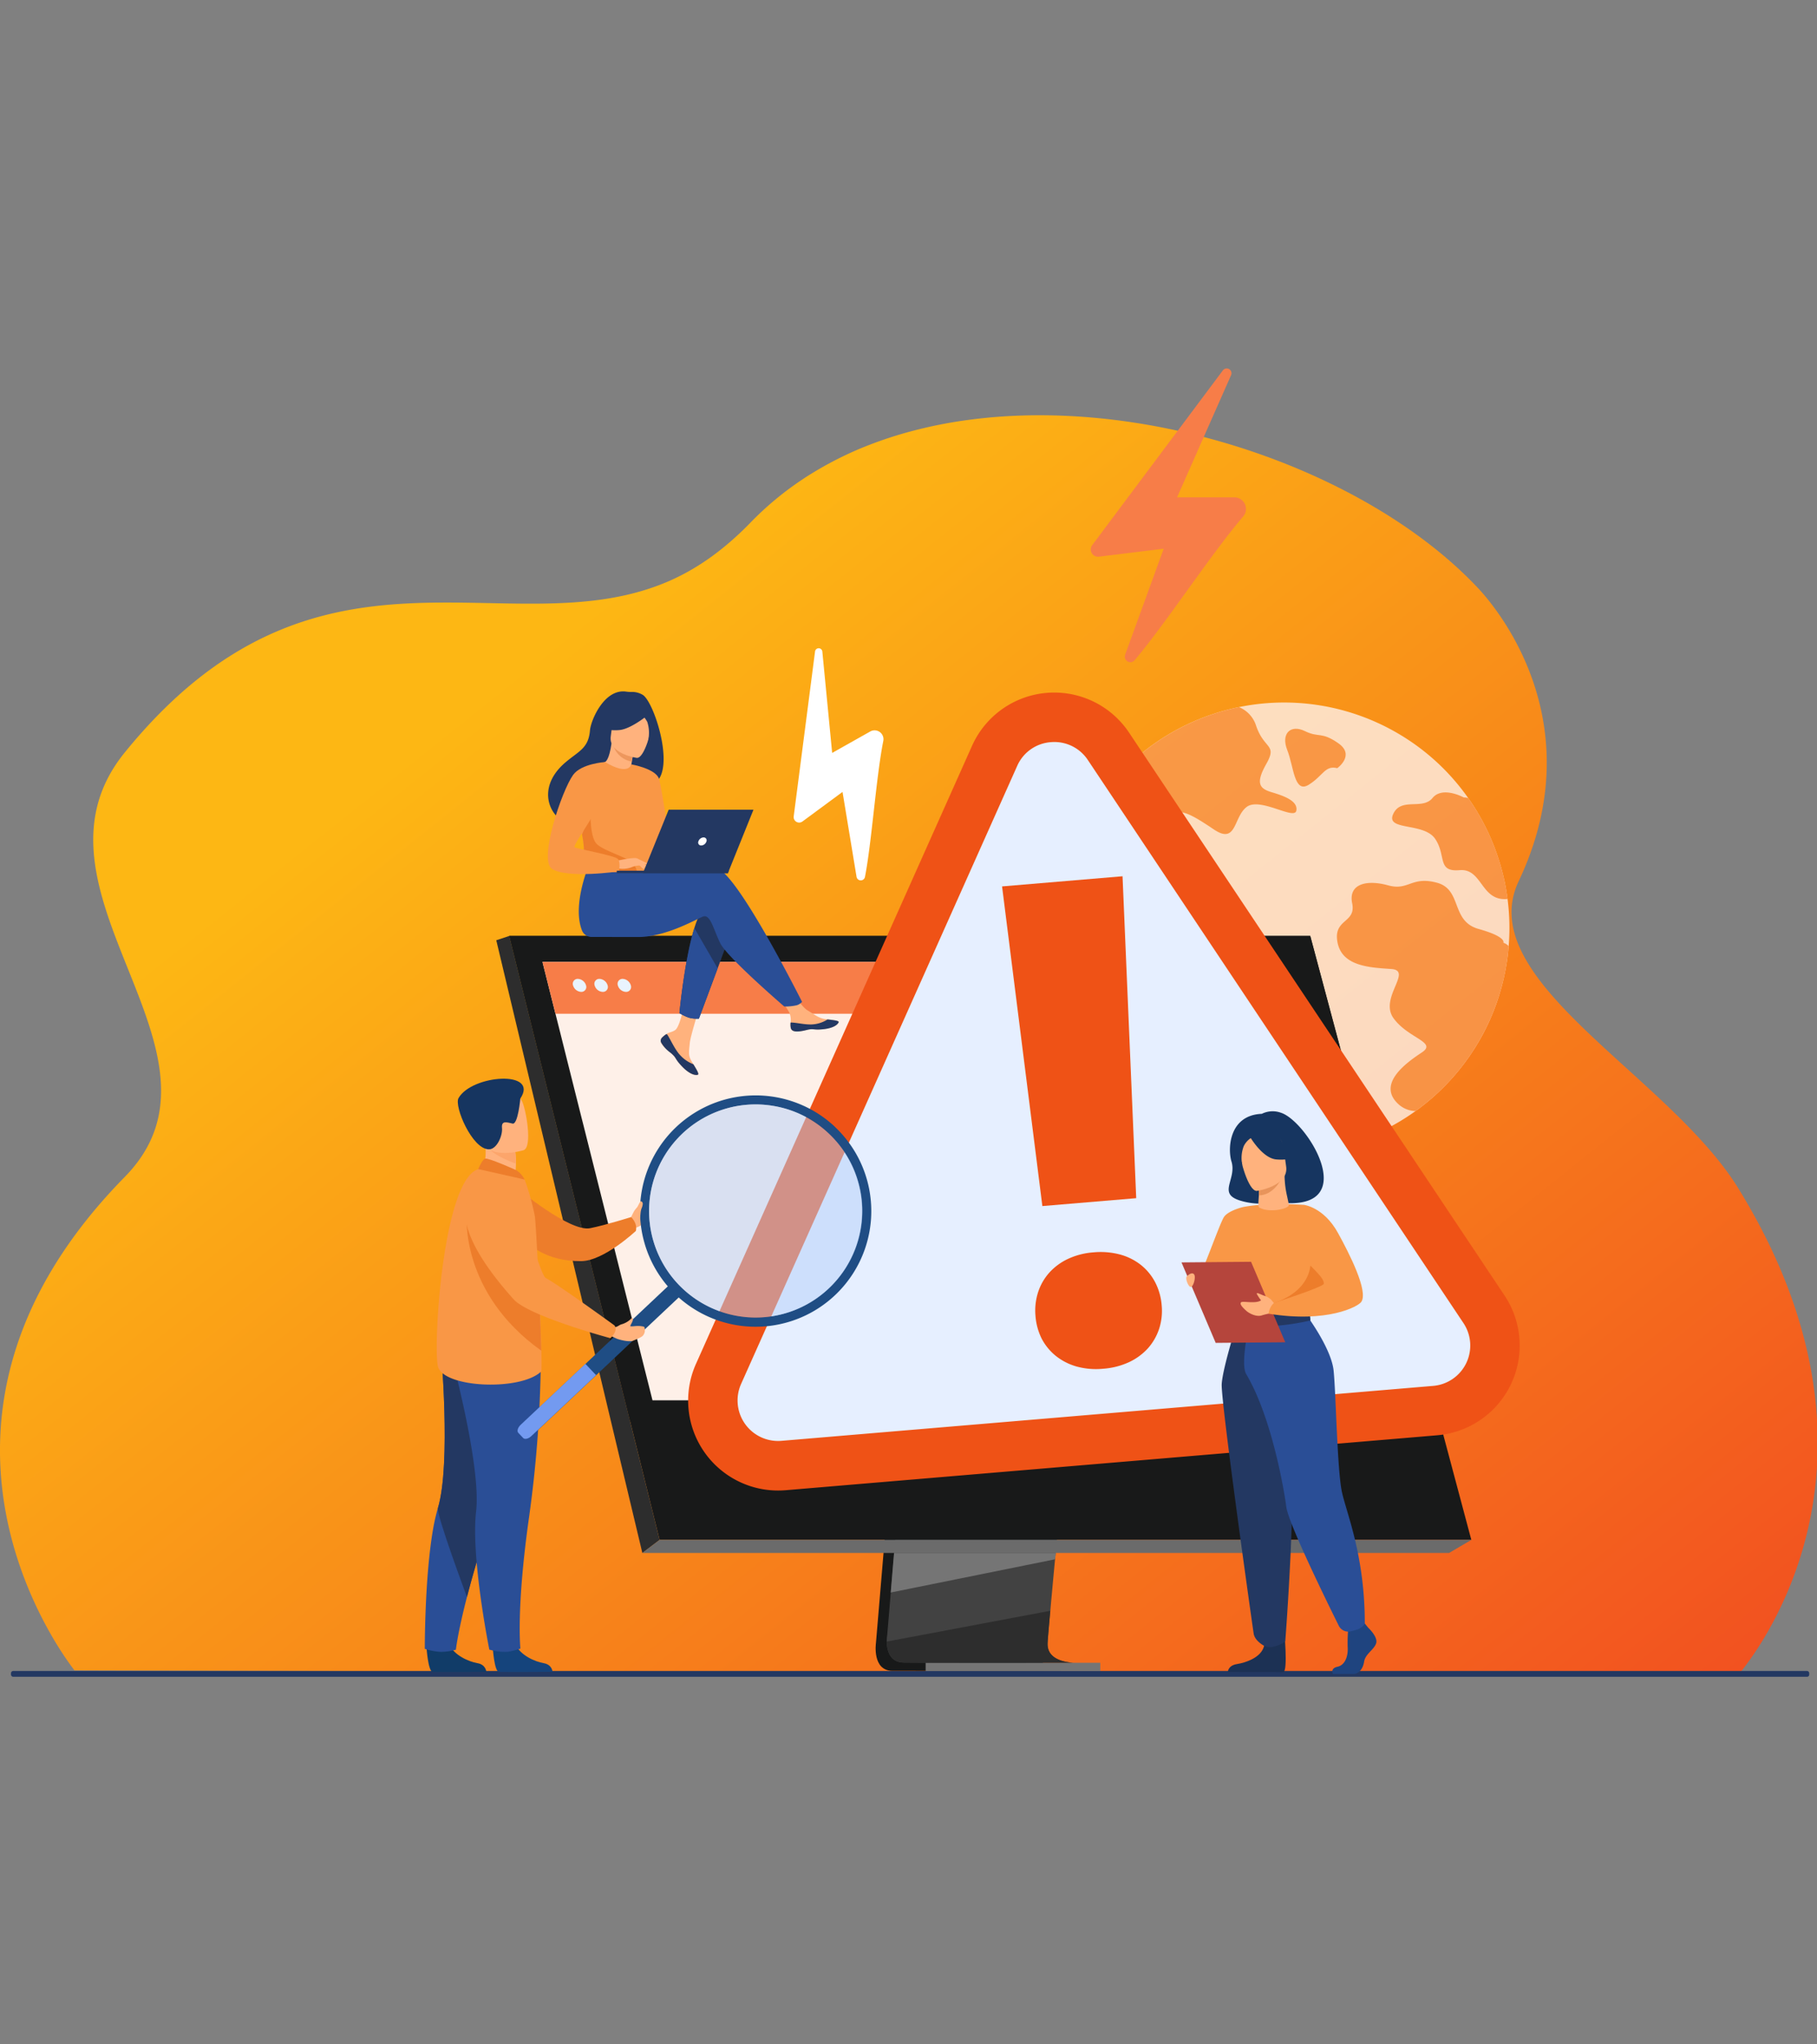 <svg xmlns="http://www.w3.org/2000/svg" xmlns:xlink="http://www.w3.org/1999/xlink" width="760" height="855" viewBox="0 0 760 855">
  <rect x="0" y="0" width="760" height="855" fill="#808080" stroke="none"/>
  <defs>
    <clipPath id="clip-path">
      <rect id="Rectangle_7359" data-name="Rectangle 7359" width="760" height="855" fill="#fff" stroke="#707070" stroke-width="1"/>
    </clipPath>
    <linearGradient id="linear-gradient" x1="0.192" y1="0.374" x2="1.201" y2="1.159" gradientUnits="objectBoundingBox">
      <stop offset="0" stop-color="#fdb714"/>
      <stop offset="1" stop-color="#ee2e24"/>
    </linearGradient>
  </defs>
  <g id="illustration" clip-path="url(#clip-path)">
    <g id="orange" transform="translate(0 154.07)">
      <g id="Group_24555" data-name="Group 24555" transform="translate(0 0)">
        <g id="Group_24537" data-name="Group 24537" transform="translate(0 19.597)">
          <path id="Path_12857" data-name="Path 12857" d="M860.452,615.007c-47.962,0-696.351-1.392-696.351-1.489-.259-.615-82.3-101.166,21-206.313,51.2-52.1-46.991-119.581,0-177.51,80.519-99.257,160.2-43.366,226.572-71.263,11.715-4.919,23.5-12.848,35.275-25.016a131.769,131.769,0,0,1,21.683-17.994c1.2-.809,2.395-1.586,3.625-2.33a148.4,148.4,0,0,1,14.466-7.864c3.333-1.586,6.732-3.042,10.227-4.369h0a166.643,166.643,0,0,1,16.926-5.5,190.243,190.243,0,0,1,25.243-4.952q5.631-.728,11.359-1.165c74.176-5.566,157.607,25.793,200.682,71.619,8.673,9.223,48.091,56.991,17.023,122.623-19.612,41.457,62.59,81.037,91.813,128.351C934.239,532.126,861.131,613.454,860.452,615.007Z" transform="translate(-132.963 -88.601)" fill="url(#linear-gradient)"/>
          <path id="Path_12858" data-name="Path 12858" d="M890.01,754.146H139.71a.939.939,0,0,1-.939-.939v-.55a.939.939,0,0,1,.939-.939H889.978a.939.939,0,0,1,.938.939v.55A.893.893,0,0,1,890.01,754.146Z" transform="translate(-134.171 -226.542)" fill="#233862"/>
        </g>
        <g id="Group_24554" data-name="Group 24554" transform="translate(177.677)">
          <g id="Group_24539" data-name="Group 24539" transform="translate(265.093 139.735)" opacity="0.8">
            <path id="Path_12859" data-name="Path 12859" d="M874.934,366.818a92.334,92.334,0,0,1-7.249,15.437,94.3,94.3,0,0,1-175.439-41.263,92.672,92.672,0,0,1,.129-14.369,94.679,94.679,0,0,1,14.207-42.363.676.676,0,0,1,.129-.194,94.642,94.642,0,0,1,53.755-40.13c2.3-.647,4.628-1.23,6.99-1.715a94.009,94.009,0,0,1,51.1,3.754c2.265.809,4.466,1.715,6.6,2.686a89.617,89.617,0,0,1,8.77,4.531,93.572,93.572,0,0,1,29.418,27.023h0A93.888,93.888,0,0,1,874.773,302a97.658,97.658,0,0,1,3.657,12.427c.583,2.621,1.036,5.307,1.392,7.994a94.495,94.495,0,0,1-4.887,44.4Z" transform="translate(-692.029 -240.294)" fill="#fef0e8"/>
            <g id="Group_24538" data-name="Group 24538" transform="translate(14.587 1.927)">
              <path id="Path_12860" data-name="Path 12860" d="M774.493,284.507c-5.566,4.3-4.078,15.858-13.722,9.353s-15.7-10.032-18.414-4.369c-2.751,5.7,5.825,8.8,3.56,14.984s-6.829,6.829-11.651,1.748-4.952-9.968-12.783-9.806c-7.8.162-11.165-3.042-10.777-8.932a7.932,7.932,0,0,0-.259-2.718.673.673,0,0,1,.129-.194,94.642,94.642,0,0,1,53.755-40.13c2.3-.647,4.628-1.23,6.99-1.715a12.43,12.43,0,0,1,7.185,7.864c3.4,9.9,8.932,7.573,4.24,15.89s-2.751,10.356,2.362,11.877,11,3.657,10.194,7.7C794.461,290.106,780.059,280.2,774.493,284.507Z" transform="translate(-710.447 -242.727)" fill="#f99850"/>
              <path id="Path_12861" data-name="Path 12861" d="M905.512,386.411a92.334,92.334,0,0,1-7.249,15.437,93.742,93.742,0,0,1-26.343,28.9A10.922,10.922,0,0,1,864.9,428c-9.45-8.447,3.074-17.411,9.644-21.748,6.6-4.369-5.631-5.793-11.812-14.3s8.285-20-1-20.615-20.583-1.23-22.46-11.165,7.864-7.9,6.149-16.279,6.375-9.935,15.016-7.541,9.709-3.981,20.421-1.1,5.664,16.084,17.476,19.353c11.813,3.3,10.324,5.761,10.324,5.761a5.435,5.435,0,0,1,2.2,1.392A91.79,91.79,0,0,1,905.512,386.411Z" transform="translate(-737.193 -261.814)" fill="#f99850"/>
              <path id="Path_12862" data-name="Path 12862" d="M916.5,332.326c-11.23,1.165-10.485-12.848-20.033-12.039-9.612.841-5.5-6.019-10.259-13.075s-20.842-3.236-17.573-10.388,12.233-1.553,16.44-6.7,13.107-.227,13.107-.227a7.2,7.2,0,0,1,1.845.227h0a93.884,93.884,0,0,1,11.424,21.78,97.648,97.648,0,0,1,3.657,12.427C915.66,326.954,916.145,329.64,916.5,332.326Z" transform="translate(-743.263 -252.098)" fill="#f99850"/>
              <path id="Path_12863" data-name="Path 12863" d="M833.488,270.641s7.638-5.4.453-10.421-8.058-2.168-13.981-5.081c-5.955-2.913-10.13,1-7.379,7.929s2.848,18.317,9,14.5C827.7,273.715,828.342,269.379,833.488,270.641Z" transform="translate(-731.513 -245.107)" fill="#f99850"/>
            </g>
          </g>
          <g id="Group_24541" data-name="Group 24541" transform="translate(29.903 237.358)">
            <path id="Path_12864" data-name="Path 12864" d="M611.662,494.654,595.546,686.177S593.863,697.8,602.5,697.8c14.207.032,70.68,0,70.68,0s-10.68-2.427-10.55-7.864c.162-6.408,18.835-197.122,18.835-197.122Z" transform="translate(-436.741 -390.446)" fill="#181919"/>
            <path id="Path_12865" data-name="Path 12865" d="M679.715,693.5c-2.783,0-57.476.1-71.3-.065-6.019-.065-7.087-5.372-7.12-8.77a15.32,15.32,0,0,1,.194-2.848l.421-4.984,1.068-12.686.939-11.2,1.2-14.4,1.036-12.168L617.611,490.29l69.774-1.812s-7.864,79.807-13.431,137.9c-.615,6.473-1.2,12.686-1.748,18.479-.162,1.845-.356,3.657-.518,5.4-.518,5.5-1,10.55-1.392,15.016-.227,2.362-.421,4.531-.583,6.537-.712,7.832-1.133,12.848-1.133,13.786a7.943,7.943,0,0,0,.129,1.553C669.812,693.238,678.648,693.5,679.715,693.5Z" transform="translate(-437.965 -389.545)" fill="#424242"/>
            <path id="Path_12866" data-name="Path 12866" d="M401.93,363.559l39.224,157.575,5.372,21.586,18.285,73.431H804.329L736.95,363.559Z" transform="translate(-396.493 -363.559)" fill="#181919"/>
            <path id="Path_12867" data-name="Path 12867" d="M400.5,363.559l-5.437,1.812,61.1,256.249,7.217-5.469Z" transform="translate(-395.065 -363.559)" fill="#2d2d2d"/>
            <path id="Path_12868" data-name="Path 12868" d="M472.214,687.966H809.629l9.321-5.469H479.431Z" transform="translate(-411.113 -429.904)" fill="#6b6b6b"/>
            <rect id="Rectangle_7360" data-name="Rectangle 7360" width="73.043" height="3.463" transform="translate(252.635 307.449) rotate(180)" fill="#757575"/>
            <path id="Path_12869" data-name="Path 12869" d="M672.48,689.4l-.388,2.654-68.706,13.884.939-11.23.453-5.307Z" transform="translate(-438.399 -431.341)" fill="#757575"/>
            <path id="Path_12870" data-name="Path 12870" d="M679.716,741.642c-2.783,0-57.476.1-71.3-.065-6.02-.065-7.088-5.372-7.12-8.77l68.383-12.88c-.712,7.832-1.133,12.848-1.133,13.786a7.942,7.942,0,0,0,.13,1.553C669.813,741.383,678.648,741.642,679.716,741.642Z" transform="translate(-437.966 -437.691)" fill="#2d2d2d"/>
            <path id="Path_12871" data-name="Path 12871" d="M401.93,363.559H736.95l54.37,202.98H452.481Z" transform="translate(-396.493 -363.559)" fill="#181919"/>
            <path id="Path_12872" data-name="Path 12872" d="M779.173,560.625H465.48l-11.23-44.661-4.337-17.282-1.748-7.055-11.521-45.891-.615-2.395-6.084-24.24-2.718-10.874-2.33-9.256-5.437-21.683H728.622l5.987,21.683,2.557,9.256,2.977,10.874,19.709,71.49h0l1.683,6.052.777,2.816L775.9,548.845Z" transform="translate(-400.14 -366.415)" fill="#fef0e8"/>
            <path id="Path_12873" data-name="Path 12873" d="M734.61,398.973H424.9l-5.437-21.683H728.622Z" transform="translate(-400.14 -366.415)" fill="#f77d48"/>
            <g id="Group_24540" data-name="Group 24540" transform="translate(32.016 17.961)">
              <path id="Path_12874" data-name="Path 12874" d="M435.578,388.957a2.056,2.056,0,0,1,2.039-2.718,3.759,3.759,0,0,1,3.4,2.718,2.056,2.056,0,0,1-2.039,2.719A3.759,3.759,0,0,1,435.578,388.957Z" transform="translate(-435.49 -386.238)" fill="#e9f3fe"/>
              <path id="Path_12875" data-name="Path 12875" d="M446.979,388.957a2.056,2.056,0,0,1,2.039-2.718,3.759,3.759,0,0,1,3.4,2.718,2.056,2.056,0,0,1-2.039,2.719A3.694,3.694,0,0,1,446.979,388.957Z" transform="translate(-437.862 -386.238)" fill="#e9f3fe"/>
              <path id="Path_12876" data-name="Path 12876" d="M459.238,388.957a2.056,2.056,0,0,1,2.039-2.718,3.759,3.759,0,0,1,3.4,2.718,2.056,2.056,0,0,1-2.039,2.719A3.694,3.694,0,0,1,459.238,388.957Z" transform="translate(-440.412 -386.238)" fill="#e9f3fe"/>
            </g>
          </g>
          <path id="Path_12877" data-name="Path 12877" d="M727.369,185.907c12.686-14.887,32.233-44.79,45.405-60.1a4.862,4.862,0,0,0-3.689-8.026H745.136l22.589-51.1a2,2,0,0,0-3.43-2.007l-54.661,73.108a3.034,3.034,0,0,0,2.783,4.822l27.12-3.333-16.117,44.3A2.327,2.327,0,0,0,727.369,185.907Z" transform="translate(-430.472 -63.857)" fill="#f77d48"/>
          <path id="Path_12878" data-name="Path 12878" d="M581.944,307.3c2.848-14.628,4.66-41.813,7.67-56.894a3.711,3.711,0,0,0-5.469-3.948l-15.922,8.965-4.11-42.4a1.533,1.533,0,0,0-3.042-.065l-8.932,69a2.3,2.3,0,0,0,3.657,2.136l16.764-12.363,5.858,35.47A1.792,1.792,0,0,0,581.944,307.3Z" transform="translate(-397.831 -94.6)" fill="#fff"/>
          <g id="Group_24545" data-name="Group 24545" transform="translate(110.095 135.568)">
            <path id="Path_12879" data-name="Path 12879" d="M811.574,538.057l-272.56,22.978a27.267,27.267,0,0,1-27.185-38.318L627.3,264.268a27.282,27.282,0,0,1,47.606-4.013L832,495.727A27.287,27.287,0,0,1,811.574,538.057Z" transform="translate(-499.043 -237.753)" fill="#e6efff"/>
            <g id="Group_24542" data-name="Group 24542">
              <path id="Path_12880" data-name="Path 12880" d="M809.725,545.661l-272.56,22.978a37.625,37.625,0,0,1-37.509-52.849L615.127,257.308a37.644,37.644,0,0,1,65.664-5.534L837.88,487.246a37.671,37.671,0,0,1-28.156,58.415ZM648.04,255.787a16.684,16.684,0,0,0-14.045,9.968L518.524,524.2a16.945,16.945,0,0,0,16.893,23.787l272.56-22.978a16.935,16.935,0,0,0,12.686-26.279L663.574,263.263A16.781,16.781,0,0,0,648.04,255.787Z" transform="translate(-496.32 -235.033)" fill="#ef5216"/>
            </g>
            <g id="Group_24544" data-name="Group 24544" transform="translate(131.364 76.839)">
              <g id="Group_24543" data-name="Group 24543">
                <path id="Path_12881" data-name="Path 12881" d="M676.168,515.972a25.062,25.062,0,0,1,1.068-9.9,22.856,22.856,0,0,1,4.66-8.188,24.58,24.58,0,0,1,7.832-5.793,30.322,30.322,0,0,1,10.712-2.751,31.683,31.683,0,0,1,11.1.906,24.329,24.329,0,0,1,8.77,4.4,22.849,22.849,0,0,1,5.955,7.282,25.253,25.253,0,0,1,2.686,9.579,24.382,24.382,0,0,1-1.068,9.806,23.139,23.139,0,0,1-4.66,8.123,24.85,24.85,0,0,1-7.929,5.825,31.051,31.051,0,0,1-10.809,2.751,30.512,30.512,0,0,1-11.036-.906,24.562,24.562,0,0,1-8.706-4.4,22.961,22.961,0,0,1-5.955-7.217A25.561,25.561,0,0,1,676.168,515.972ZM718.3,466.683l-39.256,3.3L662.187,336.293l50.389-4.24Z" transform="translate(-662.187 -332.054)" fill="#ef5216"/>
              </g>
            </g>
          </g>
          <g id="Group_24549" data-name="Group 24549" transform="translate(0 297.065)">
            <path id="Path_12882" data-name="Path 12882" d="M466.126,510.829a31.137,31.137,0,0,1,1.424-2.848c.55-.906,2.913-3.592,3.333-2.977.388.615,2.007,4.66,1.165,5.793s.065,3.107-4.207,4.3Z" transform="translate(-379.944 -452.671)" fill="#ffb27d"/>
            <path id="Path_12883" data-name="Path 12883" d="M406.425,497.059s21.78,18.188,30.259,16.505c6.634-1.327,17.152-4.66,17.152-4.66s2.783,2.621,1.974,5.793c0,0-13.366,12.589-22.913,12.654-14.887.129-21.91-7.379-21.91-7.379Z" transform="translate(-367.525 -451.037)" fill="#ed7d2b"/>
            <path id="Path_12884" data-name="Path 12884" d="M358.206,738.276s.647,10.194,2.589,10.356c.259.032,10,.032,10,.032l12.427-.065s-.1-3.01-3.722-3.625c-3.625-.647-9.709-3.2-11.91-7.994C365.294,731.9,358.206,738.276,358.206,738.276Z" transform="translate(-357.494 -500.536)" fill="#113c68"/>
            <path id="Path_12885" data-name="Path 12885" d="M357.307,706.965a26.038,26.038,0,0,0,6.731,1.262,24.319,24.319,0,0,0,6.278-.906s.712-6.893,4.628-22.039c2.039-7.961,4.984-18.188,9.159-30.874,11.554-35.114,15.049-55.632,15.372-57.574a.566.566,0,0,0,.032-.162l-.032-.032-35.47-15.567s4.369,48.382-1.2,66.959a81.325,81.325,0,0,0-2.039,8.9C357.243,677.094,357.307,706.965,357.307,706.965Z" transform="translate(-357.307 -468.514)" fill="#2a4e96"/>
            <path id="Path_12886" data-name="Path 12886" d="M376.381,685.282c2.039-7.961,4.984-18.188,9.159-30.874,11.554-35.114,15.049-55.632,15.372-57.574v-.162l-35.47-15.6s4.369,48.382-1.2,66.959C363.435,650.622,376.381,685.282,376.381,685.282Z" transform="translate(-358.743 -468.514)" fill="#233862"/>
            <path id="Path_12887" data-name="Path 12887" d="M393.185,738.276s.647,10.194,2.589,10.356c.259.032,10,.032,10,.032L418.2,748.6s-.1-3.01-3.722-3.625c-3.625-.647-9.709-3.2-11.91-7.994C400.273,731.9,393.185,738.276,393.185,738.276Z" transform="translate(-364.771 -500.536)" fill="#15447c"/>
            <path id="Path_12888" data-name="Path 12888" d="M408.691,582.5a507.208,507.208,0,0,1-4.951,69.839c-5.437,38.512-3.592,54.823-3.592,54.823a37.692,37.692,0,0,1-5.243,1.327,23.4,23.4,0,0,1-7.767-.906s-7.767-38.512-5.534-57.768S370.956,583.7,370.956,583.7Z" transform="translate(-360.146 -468.811)" fill="#2a4e96"/>
            <path id="Path_12889" data-name="Path 12889" d="M386.851,485.8l6.926,4.531,6.311-1.78c1.165-1.65,1.456-4.822,1.489-7.573a41.656,41.656,0,0,0-.259-5.049l-9.353-4.11-3.5-1.521c0,.065.259,2.848.324,3.269A23.907,23.907,0,0,1,386.851,485.8Z" transform="translate(-363.453 -445.469)" fill="#ffb27d"/>
            <path id="Path_12890" data-name="Path 12890" d="M407.327,571.29c-8.608,8.317-41.23,6.926-43.237-2.233s2.2-78.059,16.926-82.363c3.042-.906,19.385,4.369,19.385,4.369a103.91,103.91,0,0,1,4.24,15.243c.324,1.651,1.262,19.256,2.007,35.729.324,7.7.615,15.146.744,20.615C407.489,567.73,407.489,571.1,407.327,571.29Z" transform="translate(-358.621 -448.859)" fill="#f99746"/>
            <path id="Path_12891" data-name="Path 12891" d="M390.092,474.092c1.909,3.2,8.544,6.019,12.071,7.282a41.656,41.656,0,0,0-.259-5.049l-9.353-4.11C390.513,472.214,389.25,472.668,390.092,474.092Z" transform="translate(-364.072 -445.869)" fill="#fca56b"/>
            <path id="Path_12892" data-name="Path 12892" d="M404.016,470.2s-15.049,4.693-17.832-4.725-6.6-15.146,2.913-18.544c9.482-3.4,12.427-.356,14.11,2.557C404.89,452.437,407.868,468.748,404.016,470.2Z" transform="translate(-362.657 -440.298)" fill="#ffb27d"/>
            <path id="Path_12893" data-name="Path 12893" d="M400.9,447.236s-.971,10.971-3.236,10.486-4.757-1.489-4.434,1.812-2.2,8.964-5.469,8.964c-7.023-.032-14.628-18.026-12.719-21.424C380.612,437.236,408.9,435.229,400.9,447.236Z" transform="translate(-360.935 -438.949)" fill="#163560"/>
            <path id="Path_12894" data-name="Path 12894" d="M400.916,485.752c-.194-.1-11.2-5.016-12.492-4.6s-2.88,4.369-2.88,4.369l19.385,4.369S403.408,486.82,400.916,485.752Z" transform="translate(-363.181 -447.724)" fill="#ed7d2b"/>
            <g id="Group_24547" data-name="Group 24547" transform="translate(38.799 6.982)">
              <path id="Path_12895" data-name="Path 12895" d="M473.819,552.805,412.1,610.929c-1.2,1.133-2.751,1.489-3.4.809l-2.071-2.2c-.647-.68-.194-2.2,1-3.333l61.716-58.124c1.2-1.133,2.751-1.489,3.4-.809l2.071,2.2C475.469,550.152,475.016,551.64,473.819,552.805Z" transform="translate(-406.306 -468.393)" fill="#1f4d84"/>
              <path id="Path_12896" data-name="Path 12896" d="M439.149,594.258l-27.088,25.5c-1.2,1.133-2.751,1.489-3.4.809l-2.071-2.2c-.647-.68-.194-2.2,1-3.333l27.088-25.5Z" transform="translate(-406.297 -477.256)" fill="#739af0"/>
              <path id="Path_12897" data-name="Path 12897" d="M473.052,510.236a48.376,48.376,0,1,0,80.2-48.577c-.259-.259-.518-.485-.744-.744a48.388,48.388,0,0,0-79.451,49.321Zm13.819-44.661a44.519,44.519,0,0,1,40.1-13.366,44.027,44.027,0,0,1,22.881,11.456,44.553,44.553,0,1,1-62.978,1.909Z" transform="translate(-419.747 -447.765)" fill="#1f4d84"/>
              <g id="Group_24546" data-name="Group 24546" transform="translate(55.045 3.791)" opacity="0.5">
                <path id="Path_12898" data-name="Path 12898" d="M552.8,527.64a44.566,44.566,0,1,1-1.909-62.978A44.351,44.351,0,0,1,552.8,527.64Z" transform="translate(-475.8 -452.552)" fill="#b3cff9"/>
              </g>
            </g>
            <path id="Path_12899" data-name="Path 12899" d="M410.638,567.727c-34.013-24.24-31.2-56.57-31.2-56.57,12.427,7.023,24.758,22.525,30.421,35.955C410.217,554.815,410.509,562.29,410.638,567.727Z" transform="translate(-361.9 -453.97)" fill="#ed7d2b"/>
            <g id="Group_24548" data-name="Group 24548" transform="translate(16.864 42.171)">
              <path id="Path_12900" data-name="Path 12900" d="M460.151,567.946a9.116,9.116,0,0,0,4.337-2.686s1.036.065-.162,2.265l-.485.971a.2.2,0,0,0,.162.291c1.392.1,2.783-.453,5.437.129.356.065.485.971.453,1.327a3.4,3.4,0,0,1-.712,2.33c-.421.583-1.618,1.165-4.3,2.265-1,.421-3.916.1-6.634-.841l-2.168-1,.68-4.045.55.129C458.177,569.24,459.245,568.172,460.151,567.946Z" transform="translate(-394.717 -507.395)" fill="#ffb27d"/>
              <path id="Path_12901" data-name="Path 12901" d="M389.86,492.2s-30.551,5.825,9,50.065c6.311,7.087,40.486,16.279,40.486,16.279s3.463-2.945,1.715-5.34c0,0-23.528-17.088-28.706-19.806-2.33-1.23-9.029-27.282-12.848-33.56A17.214,17.214,0,0,0,389.86,492.2Z" transform="translate(-378.601 -492.197)" fill="#f99746"/>
            </g>
            <path id="Path_12902" data-name="Path 12902" d="M467.188,511.124a15.485,15.485,0,0,0,1.2-2.913,16.2,16.2,0,0,1,1.974-4.466c.194-.194.906.065.971.939a5.5,5.5,0,0,1-.485,1.942c-.55,1.359-.453,3.236-.647,3.851C469.713,512,467.188,511.124,467.188,511.124Z" transform="translate(-380.165 -452.415)" fill="#ffb27d"/>
          </g>
          <g id="Group_24551" data-name="Group 24551" transform="translate(51.469 135.093)">
            <g id="Group_24550" data-name="Group 24550">
              <path id="Path_12903" data-name="Path 12903" d="M482.388,412.983a1.842,1.842,0,0,0-.324,1.974h0c.485,1.327,2.039,2.783,3.884,4.24.227.194.453.356.615.518l.129.129.1.1c1.715,1.553,1.068,1.942,4.11,5.113,3.5,3.625,5.89,3.689,6.57,3.366.583-.291-.583-2.2-1.909-4.369a2.838,2.838,0,0,1-.194-.324c-.162-.291-.356-.583-.518-.874-1.521-2.589-1.133-3.819-.777-7.7.291-3.139,4.887-17.573,4.887-17.573l-6.667-1.165s-2.007,11.489-4.24,13.269c-1.2.939-2.524.939-3.657,1.651-.065.065-.162.1-.227.162A12.4,12.4,0,0,0,482.388,412.983Z" transform="translate(-434.698 -268.128)" fill="#ffb27d"/>
              <path id="Path_12904" data-name="Path 12904" d="M482.388,416.944a1.842,1.842,0,0,0-.324,1.974h0a13.812,13.812,0,0,0,3.884,4.24c.227.194.421.356.615.518l.129.13.1.1c1.715,1.553,1.068,1.942,4.11,5.113,3.5,3.625,5.89,3.689,6.57,3.366.583-.291-.583-2.2-1.909-4.369a14.878,14.878,0,0,1-6.214-4.6c-2.007-2.589-3.4-5.858-4.757-7.9-.162-.032-.227-.032-.388-.065A11.059,11.059,0,0,0,482.388,416.944Z" transform="translate(-434.698 -272.089)" fill="#233862"/>
              <path id="Path_12905" data-name="Path 12905" d="M549.155,408.29c.421,2.071,3.366,1.715,6.634.906s2.492.162,7.185-.356c4.66-.518,6.084-2.265,6.246-2.945.129-.615-2.168-.841-4.66-1.133-.324-.032-.615-.065-.939-.1-2.783-.356-4.854-2.168-7.379-3.625-2.395-1.392-5.987-7.12-5.987-7.12l-6.408.518s3.366,5.113,4.66,7.346a7.622,7.622,0,0,1,.615,4.369A6.772,6.772,0,0,0,549.155,408.29Z" transform="translate(-447.58 -267.61)" fill="#ffb27d"/>
              <path id="Path_12906" data-name="Path 12906" d="M557.161,412.084c3.269-.809,2.492.162,7.185-.356,4.66-.518,6.084-2.265,6.246-2.945.129-.615-2.168-.841-4.66-1.133l-.032.032a13.33,13.33,0,0,1-6.7,2.071c-3.172.065-6.537-.841-8.706-.809a7.2,7.2,0,0,0,.065,2.2C550.947,413.217,553.892,412.893,557.161,412.084Z" transform="translate(-448.952 -270.466)" fill="#233862"/>
              <path id="Path_12907" data-name="Path 12907" d="M513.762,357.63l-5.987,16.117-7.832,21.036a12.781,12.781,0,0,1-4.142-.388,18.462,18.462,0,0,1-4.013-1.942s2.168-22.589,6.246-35.567c1.036-3.333,2.2-6.019,3.5-7.541C507.775,341.9,513.762,357.63,513.762,357.63Z" transform="translate(-436.751 -257.921)" fill="#233862"/>
              <path id="Path_12908" data-name="Path 12908" d="M496.621,327.118c-3.4-1.1-12.3-.032-21.974,1.715a6.6,6.6,0,0,1-6.764-3.042h0l-24.3-1.909s-8.026,17.767-3.625,29.094a4.3,4.3,0,0,0,4.24,2.751h0s14.693.032,19.385.032c12.071,0,25.567-8.285,27.314-8.641,2.848-.583,3.981,5.146,6.861,11.133,2.848,5.987,26.829,26.57,26.829,26.57a21.937,21.937,0,0,0,5.21-.518,4.941,4.941,0,0,0,2.233-1.424S505.489,330,496.621,327.118Z" transform="translate(-425.694 -253.04)" fill="#2a4e96"/>
              <path id="Path_12909" data-name="Path 12909" d="M461.99,235.856a8.629,8.629,0,0,0-4.628-1.2,12.929,12.929,0,0,1-2.233-.129c-9.256-1.359-14.855,12.1-15.178,16.181-.615,7.476-4.563,8.609-10.13,13.3-11.165,9.385-7.9,20.292-1.78,24.337,3.657,2.427,10.1,0,10.1,0,.1.065,17.638-9.806,26.311-14.563C477.394,271.908,467.2,238.963,461.99,235.856Z" transform="translate(-422.325 -234.433)" fill="#233862"/>
              <path id="Path_12910" data-name="Path 12910" d="M463.186,275.362c.032.032-4.272,1.489-7.12.227-2.686-1.2-4.757-5.631-4.693-5.631,1.23-.065,2.589-1.133,3.625-8.188l.518.194,8.8,3.172s-.647,2.816-1.036,5.5C462.9,272.87,462.7,275.038,463.186,275.362Z" transform="translate(-428.344 -240.12)" fill="#ffb27d"/>
              <path id="Path_12911" data-name="Path 12911" d="M465.367,265.145s-.356,1.521-.874,4.369a9.911,9.911,0,0,1-7.929-7.541Z" transform="translate(-429.424 -240.162)" fill="#ed975d"/>
              <path id="Path_12912" data-name="Path 12912" d="M466.429,263.974s-12.039-1.618-10.906-9.094.324-12.719,8.058-12.007,8.8,3.786,9.029,6.375S469.6,264.2,466.429,263.974Z" transform="translate(-429.192 -236.176)" fill="#ffb27d"/>
              <path id="Path_12913" data-name="Path 12913" d="M471.291,244.962s-7.7,6.634-12.945,7.185c-5.243.518-7.217-1.165-7.217-1.165a20.634,20.634,0,0,0,4.952-6.7,3.645,3.645,0,0,1,3.042-2.168C462.844,241.79,469.932,241.661,471.291,244.962Z" transform="translate(-428.293 -235.999)" fill="#233862"/>
              <path id="Path_12914" data-name="Path 12914" d="M470.5,244.637a18.881,18.881,0,0,1,3.4,4.337,14.691,14.691,0,0,1,.388,7.735s4.013-7.8,1.748-11.618C473.605,241.109,470.5,244.637,470.5,244.637Z" transform="translate(-432.322 -236.256)" fill="#233862"/>
              <path id="Path_12915" data-name="Path 12915" d="M470.594,295.161c-.388,24.369-.1,19.288-2.783,21.586-.647.55-2.46.874-4.822,1.036-7.476.485-20.615-.744-21.1-2.136-1.715-4.79-.518-6.278-1.942-13.592-.162-.777-.324-1.618-.55-2.524-1.2-5.016-2.362-6.731,1.877-14.79,3.851-7.314,7.864-13.236,8.22-13.042,10.162,6.052,11,.971,11,.971S470.756,283.284,470.594,295.161Z" transform="translate(-425.622 -242.184)" fill="#f99746"/>
              <path id="Path_12916" data-name="Path 12916" d="M507.775,376.252l-7.832,21.036a12.781,12.781,0,0,1-4.142-.388,18.462,18.462,0,0,1-4.013-1.942s2.168-22.589,6.246-35.567Z" transform="translate(-436.751 -260.427)" fill="#2a4e96"/>
              <path id="Path_12917" data-name="Path 12917" d="M466.371,272.966s10.486,1.78,11.683,6.278c1.23,4.5,5.275,31.877,5.275,31.877s-2.945,2.88-5.4.421-7.735-25.6-7.735-25.6Z" transform="translate(-431.464 -242.449)" fill="#f99746"/>
              <path id="Path_12918" data-name="Path 12918" d="M463.424,323.088c-7.476.485-20.615-.744-21.1-2.136-1.715-4.79-.518-6.278-1.942-13.592l3.592-10.162s-.615,11.295,2.718,14.272,13.657,5.728,15.275,8.22A9.714,9.714,0,0,1,463.424,323.088Z" transform="translate(-426.058 -247.489)" fill="#ed7d2b"/>
              <path id="Path_12919" data-name="Path 12919" d="M458.689,323.583s7.379-1.65,8.576-.971c1.2.647,4.11,3.042,4.466,3.851.356.841-2.654-.615-3.625-.906a9.322,9.322,0,0,0-3.139.68,10.185,10.185,0,0,1-5.6.55Z" transform="translate(-429.866 -252.742)" fill="#ffb27d"/>
              <path id="Path_12920" data-name="Path 12920" d="M446.2,271.74s-9.9.615-13.333,5.372c-4.822,6.731-14.4,35.4-8.932,39.224,6.181,4.3,28.091,1.133,28.091,1.133s.744-3.4-.291-5.049c-1-1.651-17.508-4.337-18.285-5.081-.777-.777,9.515-14.855,9.515-17.12C443,287.921,446.2,271.74,446.2,271.74Z" transform="translate(-422.295 -242.194)" fill="#f99746"/>
              <path id="Path_12921" data-name="Path 12921" d="M469.926,325.23a14.63,14.63,0,0,0,2.039,2.233,1.86,1.86,0,0,0,.841.194l-1.036-1.877Z" transform="translate(-432.203 -253.321)" fill="#ffb27d"/>
              <path id="Path_12922" data-name="Path 12922" d="M469.477,322.655l4.5,2.168a.786.786,0,0,1-.744.291,10.988,10.988,0,0,1-1.942-.55Z" transform="translate(-432.11 -252.785)" fill="#ffb27d"/>
            </g>
            <path id="Path_12923" data-name="Path 12923" d="M505.583,329.144l-46.894-.032v1.036l46.473.032Z" transform="translate(-429.866 -254.128)" fill="#233862"/>
            <path id="Path_12924" data-name="Path 12924" d="M472.5,323.449l35.534.032,10.712-26.57h-35.47Z" transform="translate(-432.739 -247.43)" fill="#233862"/>
            <path id="Path_12925" data-name="Path 12925" d="M505.148,313.223a1.22,1.22,0,0,0-1.2-1.683,2.385,2.385,0,0,0-2.168,1.683,1.22,1.22,0,0,0,1.2,1.683A2.385,2.385,0,0,0,505.148,313.223Z" transform="translate(-438.816 -250.473)" fill="#fff"/>
          </g>
          <g id="Group_24553" data-name="Group 24553" transform="translate(316.509 310.73)">
            <path id="Path_12926" data-name="Path 12926" d="M803.817,456.812a10.176,10.176,0,0,0-8.091.421c-13.787.55-14.3,14.693-12.686,19.935,2.265,7.379-5.761,13.2,3.139,16.181,10.356,3.463,19.029-.647,18.414,1.133C837.345,497.072,814.723,460.4,803.817,456.812Z" transform="translate(-762.133 -456.202)" fill="#163560"/>
            <path id="Path_12927" data-name="Path 12927" d="M786.21,536a34.684,34.684,0,0,1-3.689,5.566c-2.848,3.592-17.9-4.919-16.6-5.566s8.835-22.4,10.647-25.114,7.929-4.142,7.929-4.142Z" transform="translate(-758.798 -466.716)" fill="#f99746"/>
            <path id="Path_12928" data-name="Path 12928" d="M851.613,728.408s4.143,3.786,3.333,6.473-4.563,4.466-5.049,7.767c-.518,3.3-2.524,5.081-4.337,5.081h-8.673s-1.327-2.3,1.909-3.01,4.466-4.563,4.24-8.155a65.4,65.4,0,0,1,.291-8.35l6.861-1.586Z" transform="translate(-773.522 -512.456)" fill="#1f447f"/>
            <path id="Path_12929" data-name="Path 12929" d="M805.051,730.919s1.489,16.02-.324,16.926l-23.3-.032s0-2.686,3.754-3.3c3.754-.583,10.324-2.783,11.424-7.67S805.051,730.919,805.051,730.919Z" transform="translate(-762.041 -513.348)" fill="#1c3154"/>
            <path id="Path_12930" data-name="Path 12930" d="M822.8,524.859a90.578,90.578,0,0,1,0,10.777c-.227,3.884-4.175,9.094-4.725,10.388-1.392,3.236-2.977,3.754-2.977,3.754l-12.233,3.01-4.3,1.068L785,549.811s-6.181-17.249-3.689-26.958a74.828,74.828,0,0,1,6.278-16.44s9.223-2.071,25.47-.906Z" transform="translate(-761.894 -466.384)" fill="#f99746"/>
            <path id="Path_12931" data-name="Path 12931" d="M829.2,541.036c-.227,3.884-5.34,8.964-5.89,10.259-1.392,3.236-2.977,3.754-2.977,3.754l-12.233,3.01-2.2-6.343s17.864-4.693,14.984-21.23Z" transform="translate(-767.132 -471.654)" fill="#ed7d2b"/>
            <path id="Path_12932" data-name="Path 12932" d="M785.347,564.81s-6.731,20.906-7.152,28.026,12.848,101.1,13.366,104.4c.518,3.107,4.337,5.049,4.337,5.049a5.818,5.818,0,0,0,4.272.324c3.5-.971,4.6-2.168,4.6-2.168s5.243-67.023,2.006-90.972A378.421,378.421,0,0,1,803.5,564.81Z" transform="translate(-761.367 -478.795)" fill="#233862"/>
            <path id="Path_12933" data-name="Path 12933" d="M816.255,564.034s10.259,13.754,11.2,23.042c.971,9.288,1.489,41.942,3.527,51s9.515,26.505,9.515,54.758a5.675,5.675,0,0,1-3.172,2.492,22.546,22.546,0,0,1-2.783.777,4.413,4.413,0,0,1-4.919-2.33c-5.049-10.162-21.165-43.01-21.974-49.806-.583-4.822-5.664-36.732-16.764-55.47-2.654-4.5,1.618-22.363,1.618-22.363Z" transform="translate(-763.827 -478.633)" fill="#2a4e96"/>
            <path id="Path_12934" data-name="Path 12934" d="M785.777,560.724s2.686,2.136,8.058,2.233c6.408.129,22.266-1.618,22.266-1.618a12.972,12.972,0,0,1,.68,4.045s-19.353,4.887-30.583.712A6.792,6.792,0,0,1,785.777,560.724Z" transform="translate(-762.865 -477.945)" fill="#233862"/>
            <g id="Group_24552" data-name="Group 24552" transform="translate(26.505 83.944)">
              <path id="Path_12935" data-name="Path 12935" d="M793.328,568.8a3.327,3.327,0,1,1,2.913-3.3A3.126,3.126,0,0,1,793.328,568.8Zm0-5.631a2.369,2.369,0,1,0,1.942,2.33A2.139,2.139,0,0,0,793.328,563.166Z" transform="translate(-790.416 -562.195)" fill="#fff"/>
            </g>
            <path id="Path_12936" data-name="Path 12936" d="M800.347,569.291l-29.094.259-14.3-33.657,29.094-.259Z" transform="translate(-756.949 -472.725)" fill="#b5453c"/>
            <path id="Path_12937" data-name="Path 12937" d="M803.053,557.524l-2.136-2.621a7.736,7.736,0,0,0-2.492-1.521c-1.036-.227-3.269-1.489-3.463-1.133-.227.356,1.715,2.913,1.715,2.913h.1c-2.2,1.651-7.735.194-8.414.874-.841.809,1.133,2.589,2.2,3.56s4.078,2.654,6.44,1.909c1.715-.55,4.434-1.068,4.434-1.068Z" transform="translate(-763.441 -476.169)" fill="#ffb27d"/>
            <path id="Path_12938" data-name="Path 12938" d="M759.638,543.086s1.845-2.071,2.977-1.068c1.165,1-.291,5.89-1.424,5.4S759.024,543.7,759.638,543.086Z" transform="translate(-757.47 -473.996)" fill="#ffb27d"/>
            <path id="Path_12939" data-name="Path 12939" d="M817.677,505.559s8.317.906,14.3,11.78c4.725,8.576,12.783,24.369,9.741,28.8-1.327,1.974-14.143,8.932-38.8,4.951,0,0,.388-3.107,2.395-4.563,0,0,20.777-6.667,20.745-7.994-.065-2.524-2.815-4.693-14.4-16.279C808.454,519.086,817.677,505.559,817.677,505.559Z" transform="translate(-766.512 -466.469)" fill="#f99746"/>
            <path id="Path_12940" data-name="Path 12940" d="M810.155,502.79c.291-.388-.1-1.618-.55-3.884a40.945,40.945,0,0,1-1.1-8.835l-.615.1-10.324,1.748s.227,2.751.227,5.372v.065c0,2.265-.615,5.664.162,6.117C801.87,505.7,809.054,504.247,810.155,502.79Z" transform="translate(-765.397 -463.248)" fill="#ffb27d"/>
            <path id="Path_12941" data-name="Path 12941" d="M797.567,491.91s.194,3.884.227,6.5c5.793-.129,8.867-5.761,10.1-8.22Z" transform="translate(-765.398 -463.273)" fill="#e8945b"/>
            <path id="Path_12942" data-name="Path 12942" d="M794.926,491.933s13.528-1.942,12.2-10.324-.485-14.337-9.191-13.463-9.871,4.337-10.1,7.249C787.612,478.341,791.366,492.225,794.926,491.933Z" transform="translate(-763.373 -458.669)" fill="#ffb27d"/>
            <path id="Path_12943" data-name="Path 12943" d="M792.827,468.538s5.275,9.288,11.165,9.838,8.123-1.359,8.123-1.359a16.272,16.272,0,0,1-6.764-8.641S794.866,463.392,792.827,468.538Z" transform="translate(-764.412 -458.284)" fill="#163560"/>
            <path id="Path_12944" data-name="Path 12944" d="M792.515,469.64a8.464,8.464,0,0,0-3.4,3.625,13.76,13.76,0,0,0-.583,8.026s-3.851-6.246-1.327-10.55C789.861,466.21,792.515,469.64,792.515,469.64Z" transform="translate(-763.065 -458.739)" fill="#163560"/>
          </g>
        </g>
      </g>
    </g>
  </g>
</svg>
